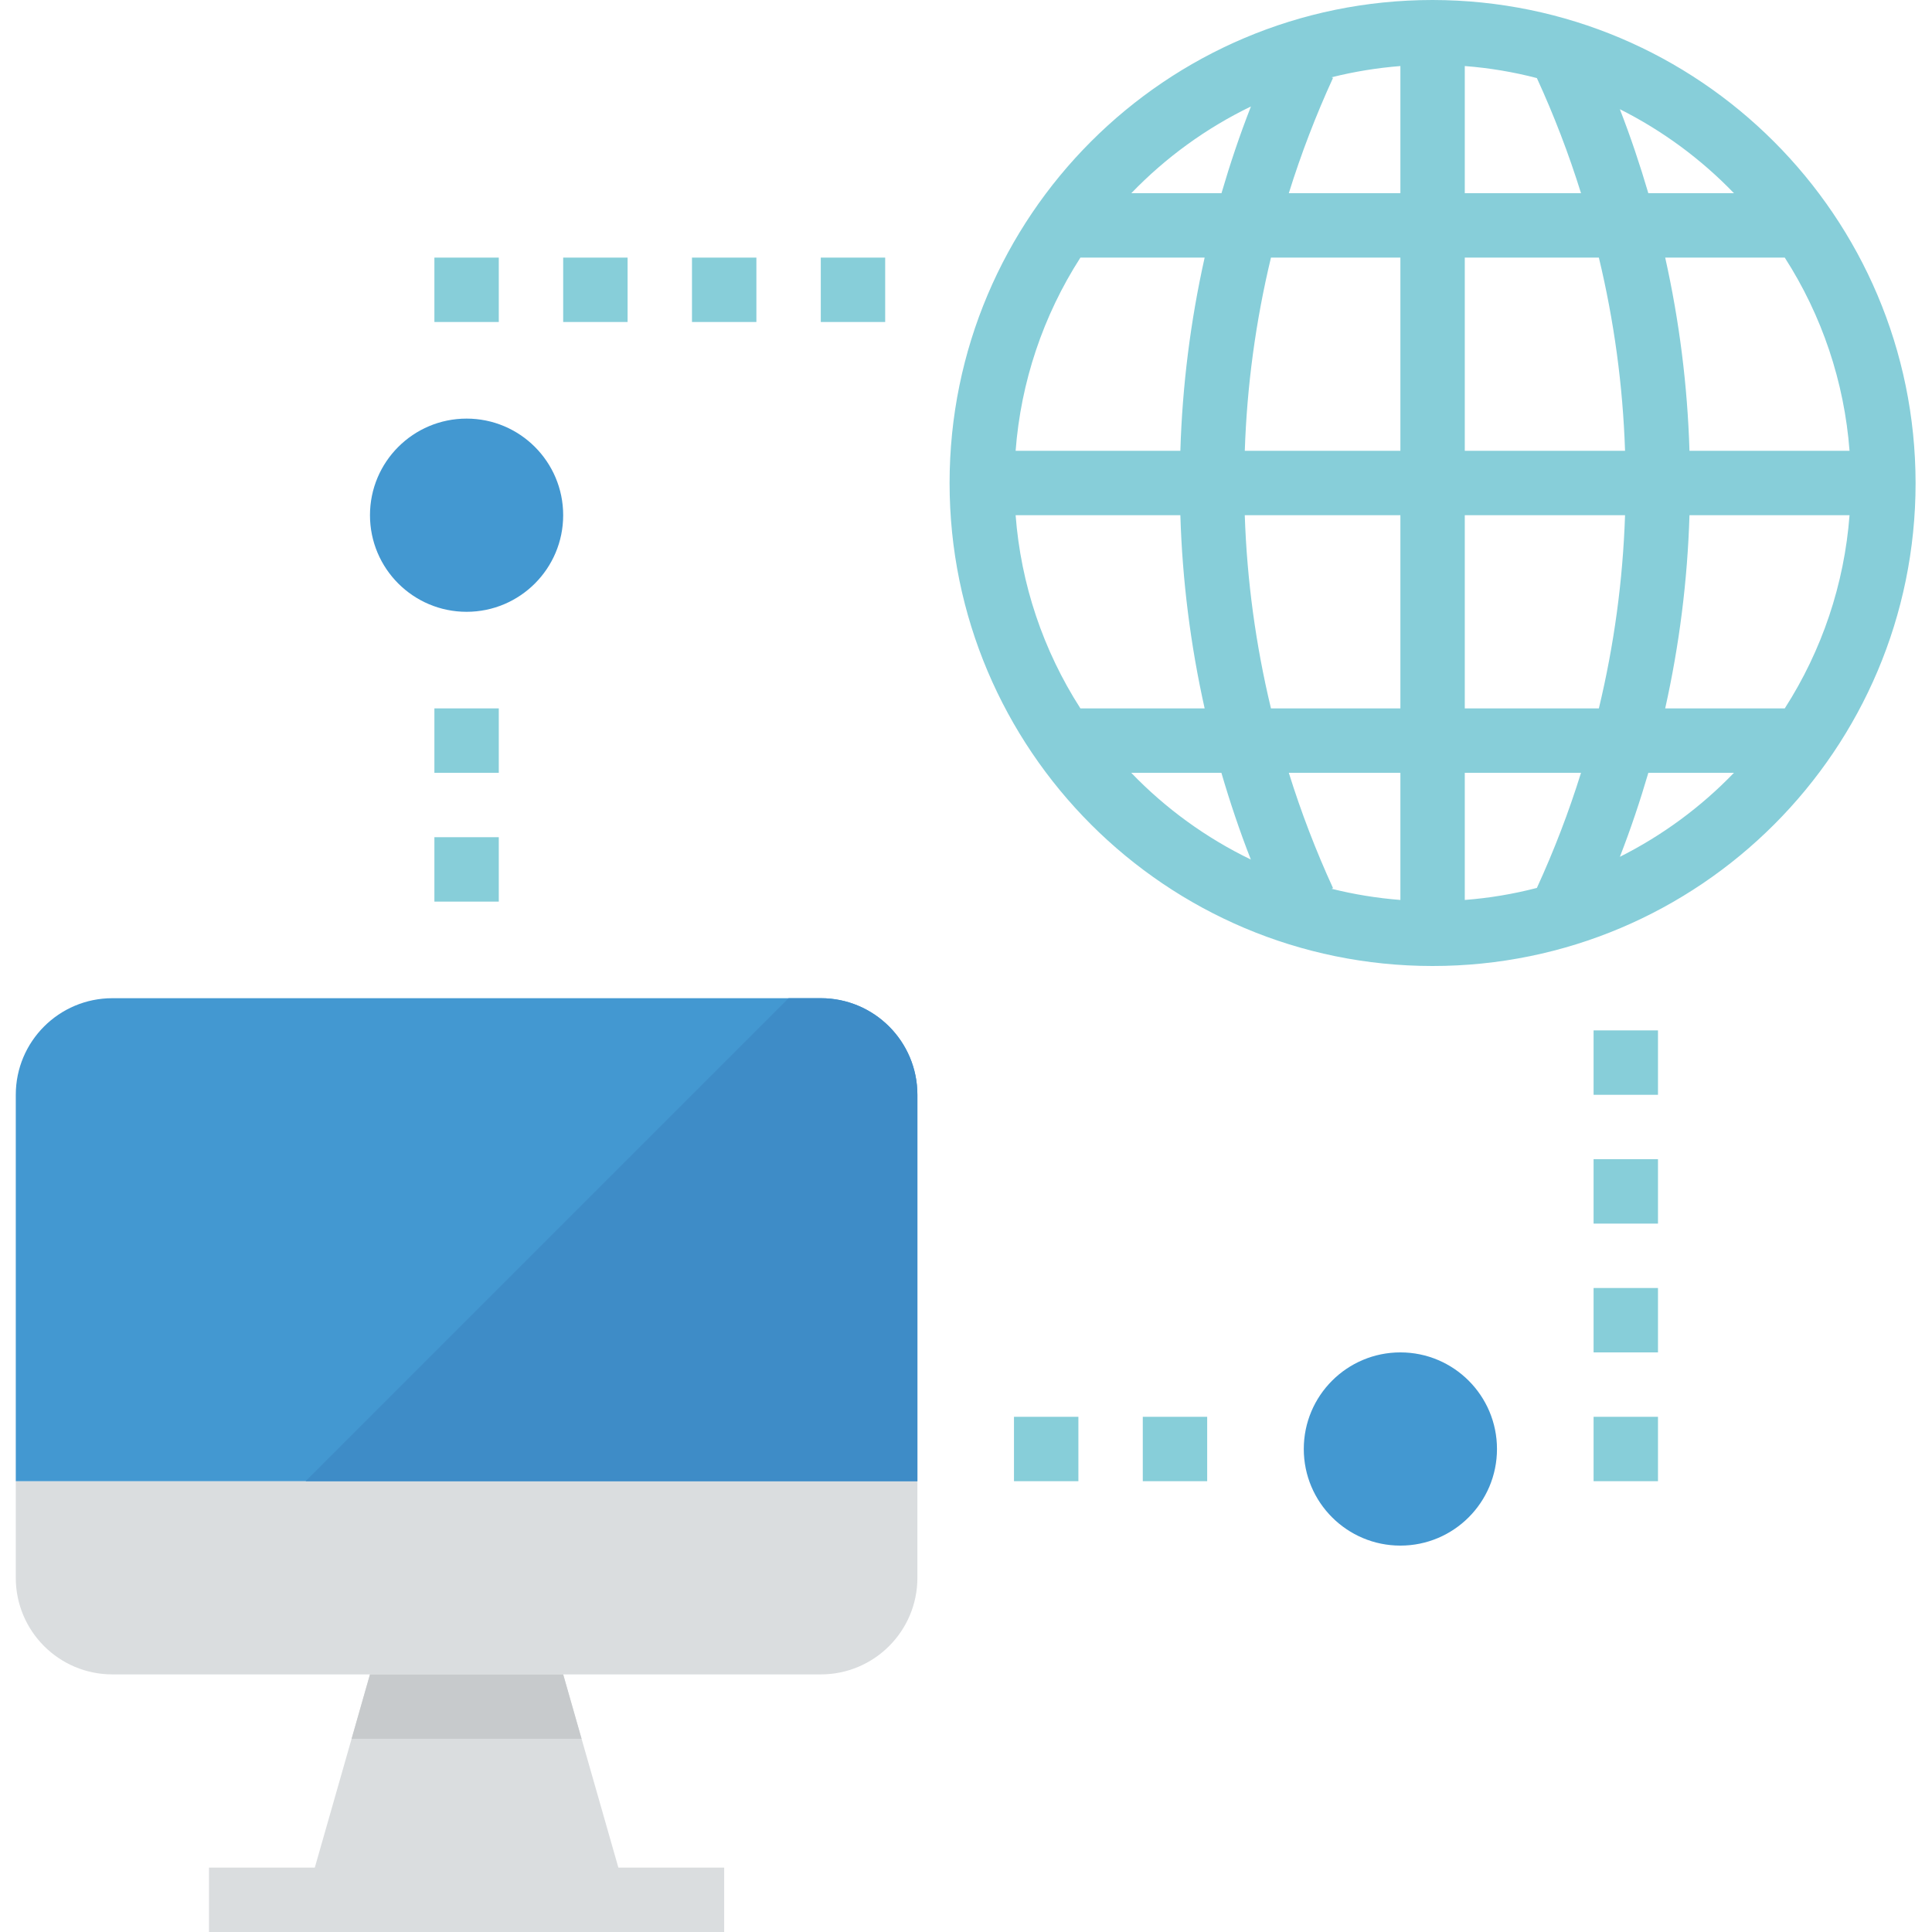 <svg xmlns="http://www.w3.org/2000/svg" height="612pt" version="1.1" viewBox="-5 0 612 612" width="612pt">
<g id="surface1">
<path d="M 448.801 0 C 364.305 0 295.801 68.504 295.801 153 C 295.801 237.496 364.305 306 448.801 306 C 533.297 306 601.801 237.496 601.801 153 C 601.707 68.543 533.258 0.094 448.801 0 Z M 316.719 163.199 L 368.902 163.199 C 369.523 183.793 372.105 204.285 376.594 224.398 L 337.242 224.398 C 325.43 206.02 318.371 184.988 316.719 163.199 Z M 459 61.199 L 459 20.922 C 466.711 21.512 474.352 22.785 481.84 24.734 C 487.273 36.578 491.945 48.758 495.82 61.199 Z M 501.473 81.602 C 506.297 101.664 509.082 122.176 509.766 142.801 L 459 142.801 L 459 81.602 Z M 438.602 61.199 L 403.258 61.199 C 407.145 48.734 411.824 36.535 417.262 24.676 L 416.812 24.48 C 423.965 22.684 431.258 21.504 438.602 20.922 Z M 438.602 81.602 L 438.602 142.801 L 389.312 142.801 C 389.996 122.176 392.781 101.664 397.605 81.602 Z M 368.902 142.801 L 316.719 142.801 C 318.371 121.012 325.43 99.98 337.242 81.602 L 376.594 81.602 C 372.105 101.715 369.527 122.207 368.902 142.801 Z M 389.305 163.199 L 438.602 163.199 L 438.602 224.398 L 397.605 224.398 C 392.781 204.336 389.996 183.824 389.305 163.199 Z M 438.602 244.801 L 438.602 285.078 C 431.258 284.508 423.965 283.324 416.812 281.539 L 417.262 281.328 C 411.824 269.465 407.145 257.266 403.258 244.801 Z M 459 244.801 L 495.82 244.801 C 491.945 257.242 487.273 269.422 481.84 281.266 C 474.352 283.215 466.711 284.488 459 285.078 C 459 285.078 459 244.801 459 244.801 Z M 459 224.398 L 459 163.199 L 509.766 163.199 C 509.082 183.824 506.297 204.336 501.473 224.398 Z M 530.176 163.199 L 580.879 163.199 C 579.227 184.988 572.168 206.02 560.359 224.398 L 522.484 224.398 C 526.973 204.285 529.555 183.793 530.176 163.199 Z M 530.176 142.801 C 529.555 122.207 526.973 101.715 522.484 81.602 L 560.359 81.602 C 572.172 99.98 579.227 121.012 580.879 142.801 Z M 544.262 61.199 L 517.141 61.199 C 514.508 52.242 511.531 43.352 508.121 34.59 C 521.586 41.352 533.809 50.348 544.262 61.199 Z M 391.262 33.723 C 387.711 42.77 384.641 51.949 381.93 61.199 L 353.367 61.199 C 364.273 49.879 377.105 40.566 391.262 33.723 Z M 353.34 244.801 L 381.898 244.801 C 384.609 254.051 387.68 263.23 391.23 272.277 C 377.074 265.434 364.242 256.133 353.34 244.801 Z M 508.133 271.41 C 511.539 262.648 514.52 253.758 517.148 244.801 L 544.262 244.801 C 533.809 255.652 521.598 264.648 508.133 271.41 Z M 508.133 271.41 " style=" stroke:none;fill-rule:nonzero;fill:rgb(52.941%,80.784%,85.098%);fill-opacity:1;" />
<path d="M 0 499.801 C 0 516.699 13.699 530.398 30.602 530.398 L 255 530.398 C 271.902 530.398 285.602 516.699 285.602 499.801 L 285.602 469.199 L 0 469.199 Z M 0 499.801 " style=" stroke:none;fill-rule:nonzero;fill:rgb(85.49%,86.667%,87.451%);fill-opacity:1;" />
<path d="M 255 316.199 L 30.602 316.199 C 13.699 316.199 0 329.898 0 346.801 L 0 469.199 L 285.602 469.199 L 285.602 346.801 C 285.602 329.898 271.902 316.199 255 316.199 Z M 255 316.199 " style=" stroke:none;fill-rule:nonzero;fill:rgb(26.275%,59.608%,81.961%);fill-opacity:1;" />
<path d="M 190.883 591.602 L 173.398 530.398 L 112.199 530.398 L 94.719 591.602 L 61.199 591.602 L 61.199 612 L 224.398 612 L 224.398 591.602 Z M 190.883 591.602 " style=" stroke:none;fill-rule:nonzero;fill:rgb(85.49%,86.667%,87.451%);fill-opacity:1;" />
<path d="M 255 81.602 L 275.398 81.602 L 275.398 102 L 255 102 Z M 255 81.602 " style=" stroke:none;fill-rule:nonzero;fill:rgb(52.941%,80.784%,85.098%);fill-opacity:1;" />
<path d="M 214.199 81.602 L 234.602 81.602 L 234.602 102 L 214.199 102 Z M 214.199 81.602 " style=" stroke:none;fill-rule:nonzero;fill:rgb(52.941%,80.784%,85.098%);fill-opacity:1;" />
<path d="M 173.398 81.602 L 193.801 81.602 L 193.801 102 L 173.398 102 Z M 173.398 81.602 " style=" stroke:none;fill-rule:nonzero;fill:rgb(52.941%,80.784%,85.098%);fill-opacity:1;" />
<path d="M 132.602 81.602 L 153 81.602 L 153 102 L 132.602 102 Z M 132.602 81.602 " style=" stroke:none;fill-rule:nonzero;fill:rgb(52.941%,80.784%,85.098%);fill-opacity:1;" />
<path d="M 132.602 224.398 L 153 224.398 L 153 244.801 L 132.602 244.801 Z M 132.602 224.398 " style=" stroke:none;fill-rule:nonzero;fill:rgb(52.941%,80.784%,85.098%);fill-opacity:1;" />
<path d="M 132.602 265.199 L 153 265.199 L 153 285.602 L 132.602 285.602 Z M 132.602 265.199 " style=" stroke:none;fill-rule:nonzero;fill:rgb(52.941%,80.784%,85.098%);fill-opacity:1;" />
<path d="M 316.199 448.801 L 336.602 448.801 L 336.602 469.199 L 316.199 469.199 Z M 316.199 448.801 " style=" stroke:none;fill-rule:nonzero;fill:rgb(52.941%,80.784%,85.098%);fill-opacity:1;" />
<path d="M 173.398 163.199 C 173.398 180.102 159.699 193.801 142.801 193.801 C 125.898 193.801 112.199 180.102 112.199 163.199 C 112.199 146.301 125.898 132.602 142.801 132.602 C 159.699 132.602 173.398 146.301 173.398 163.199 Z M 173.398 163.199 " style=" stroke:none;fill-rule:nonzero;fill:rgb(26.275%,59.608%,81.961%);fill-opacity:1;" />
<path d="M 469.199 459 C 469.199 475.898 455.5 489.602 438.602 489.602 C 421.699 489.602 408 475.898 408 459 C 408 442.102 421.699 428.398 438.602 428.398 C 455.5 428.398 469.199 442.102 469.199 459 Z M 469.199 459 " style=" stroke:none;fill-rule:nonzero;fill:rgb(26.275%,59.608%,81.961%);fill-opacity:1;" />
<path d="M 357 448.801 L 377.398 448.801 L 377.398 469.199 L 357 469.199 Z M 357 448.801 " style=" stroke:none;fill-rule:nonzero;fill:rgb(52.941%,80.784%,85.098%);fill-opacity:1;" />
<path d="M 499.801 448.801 L 520.199 448.801 L 520.199 469.199 L 499.801 469.199 Z M 499.801 448.801 " style=" stroke:none;fill-rule:nonzero;fill:rgb(52.941%,80.784%,85.098%);fill-opacity:1;" />
<path d="M 499.801 408 L 520.199 408 L 520.199 428.398 L 499.801 428.398 Z M 499.801 408 " style=" stroke:none;fill-rule:nonzero;fill:rgb(52.941%,80.784%,85.098%);fill-opacity:1;" />
<path d="M 499.801 367.199 L 520.199 367.199 L 520.199 387.602 L 499.801 387.602 Z M 499.801 367.199 " style=" stroke:none;fill-rule:nonzero;fill:rgb(52.941%,80.784%,85.098%);fill-opacity:1;" />
<path d="M 499.801 326.398 L 520.199 326.398 L 520.199 346.801 L 499.801 346.801 Z M 499.801 326.398 " style=" stroke:none;fill-rule:nonzero;fill:rgb(52.941%,80.784%,85.098%);fill-opacity:1;" />
<path d="M 255 316.199 L 244.801 316.199 L 91.801 469.199 L 285.602 469.199 L 285.602 346.801 C 285.602 329.898 271.902 316.199 255 316.199 Z M 255 316.199 " style=" stroke:none;fill-rule:nonzero;fill:rgb(24.314%,54.902%,78.039%);fill-opacity:1;" />
<path d="M 179.223 550.801 L 173.398 530.398 L 112.199 530.398 L 106.375 550.801 Z M 179.223 550.801 " style=" stroke:none;fill-rule:nonzero;fill:rgb(78.039%,79.216%,80%);fill-opacity:1;" />
</g>
</svg>